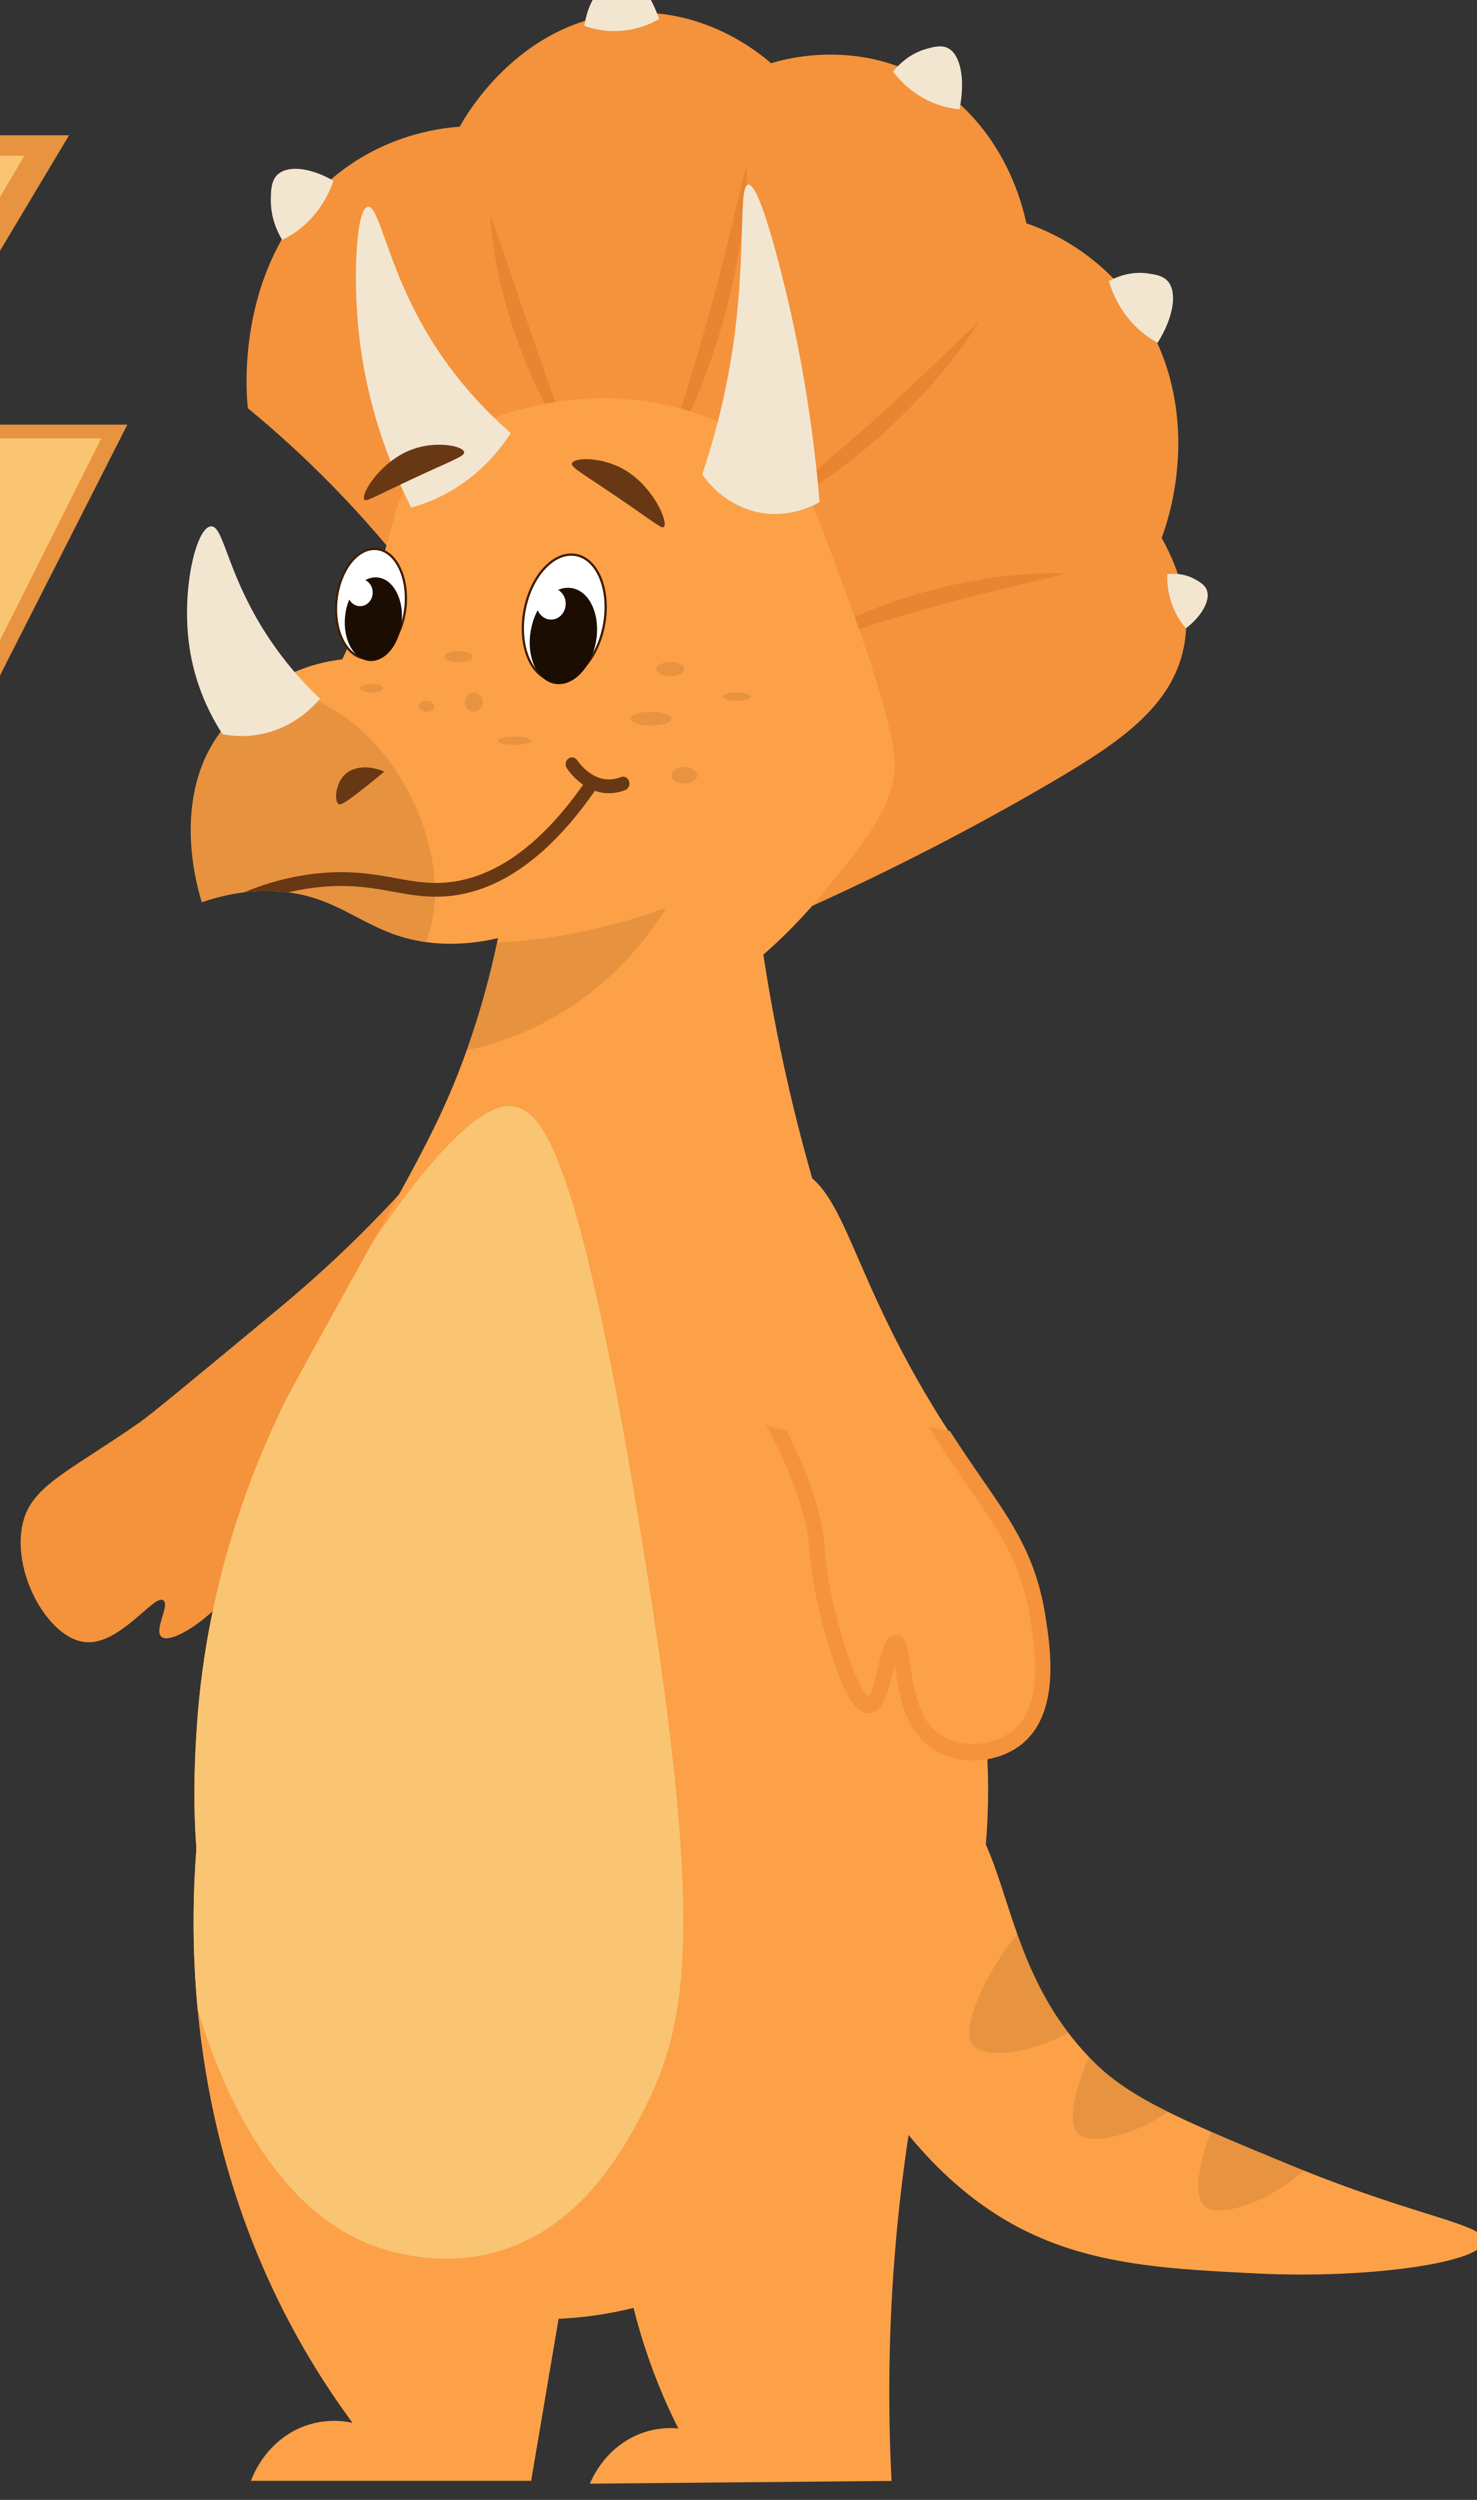 <?xml version="1.0" encoding="UTF-8"?>
<!-- Generator: Adobe Illustrator 24.0.2, SVG Export Plug-In . SVG Version: 6.00 Build 0)  -->
<svg enable-background="new 0 0 1080 1920" version="1.1" viewBox="240 620 650 1100" xml:space="preserve" xmlns="http://www.w3.org/2000/svg">
<rect x="240" y="620" width="650" height="1100" fill="#333333" stroke="none"/>
<style type="text/css">
	.triceratop-style0{fill:#F4933B;}
	.triceratop-style1{opacity:0.34;}
	.triceratop-style2{fill:#D16720;}
	.triceratop-style3{fill:#FCA147;}
	.triceratop-style4{fill:#F2E6D1;}
	.triceratop-style5{fill:#FFFFFF;stroke:#3F1E05;stroke-miterlimit:10;}
	.triceratop-style6{fill:#1C0D03;}
	.triceratop-style7{fill:#FFFFFF;}
	.triceratop-style8{fill:#683815;}
	.triceratop-style9{fill:#F9C573;}
	.triceratop-style10{opacity:0.14;fill:#683815;}
	.triceratop-style11{opacity:0.14;}
</style>

	<path class="triceratop-style0" d="m465.42 1094c-9.23-6.43-29.76 41.3-102.91 101.94-37.35 30.96-56.03 46.45-61.23 50.07-32.22 22.45-48.43 28.07-51.61 45.94-3.83 21.53 11.94 48.79 27.56 50.6 15.61 1.81 30.88-21.83 34.79-18.25 2.59 2.37-4.16 12.72-1.12 15.79 3.08 3.11 14.19-3.31 22.47-10.93 10.56-9.73 15.16-20.19 17.97-25.5 12.47-23.56 35.21-31.48 46.9-38.53 51.37-30.98 82.28-160.6 67.18-171.13z"/>
	<path class="triceratop-style0" d="m432.2 888.28c-12.38-17.1-27.58-35.78-46.05-54.65-12.75-13.02-25.26-24.29-37.07-34-0.64-5.84-5.61-59.15 31.45-95.94 24.13-23.95 52.35-27.27 61.78-27.93 2.35-4.33 25.32-45.05 70.77-49.79 35.61-3.71 60.89 17.18 66.27 21.86 4.91-1.56 43.28-12.98 77.51 13.36 26.1 20.08 33.18 49.33 34.82 57.08 7.02 2.34 37.21 13.34 55.04 47.36 22.35 42.65 6.54 85.76 4.49 91.08 6.07 10.82 13.1 27.62 10.11 46.15-4.5 27.88-29.17 44.21-59.53 61.93-34.68 20.24-82.37 45.55-142.65 70.43-42.32-48.98-84.63-97.96-126.94-146.94z"/>
	<g class="triceratop-style1">
		<path class="triceratop-style2" d="m490.61 815.42c-5.17-7.21-9.54-14.98-13.47-23-3.91-8.03-7.34-16.34-10.27-24.84-2.95-8.5-5.4-17.2-7.31-26.04-1.9-8.84-3.3-17.81-3.76-26.92 3.2 8.44 5.98 16.89 8.84 25.29l8.55 25.12c2.87 8.35 5.82 16.68 8.77 25.03 2.92 8.37 5.94 16.72 8.65 25.36z"/>
		<path class="triceratop-style2" d="m532.81 822.16c3.27-10.89 6.73-21.56 10-32.29 3.3-10.71 6.42-21.45 9.4-32.24 2.97-10.79 5.77-21.63 8.45-32.54 2.69-10.91 5.21-21.89 8.01-32.94-0.02 11.45-1.13 22.85-2.83 34.14-1.75 11.28-4.15 22.45-7.18 33.42-3.04 10.97-6.66 21.74-10.93 32.21-4.28 10.46-9.13 20.65-14.92 30.24z"/>
		<path class="triceratop-style2" d="m574.25 847.71c8.32-7.08 16.7-13.86 24.94-20.8 8.26-6.91 16.38-13.95 24.41-21.11 8.02-7.17 15.93-14.49 23.78-21.94 7.85-7.44 15.6-15.05 23.62-22.54-5.91 9.5-12.71 18.3-19.93 26.65-7.26 8.32-15.01 16.15-23.18 23.44-8.17 7.28-16.73 14.05-25.67 20.17-8.94 6.1-18.22 11.65-27.97 16.13z"/>
		<path class="triceratop-style2" d="m587.76 906.67c9.04-5.98 18.61-10.93 28.41-15.24 9.82-4.28 19.9-7.88 30.15-10.76 10.25-2.91 20.67-5.1 31.17-6.56 10.5-1.43 21.09-2.18 31.68-1.72-10.32 2.57-20.57 4.85-30.76 7.37-10.19 2.48-20.31 5.12-30.38 7.96-10.08 2.83-20.1 5.88-30.11 9.1-10.02 3.19-19.99 6.62-30.16 9.85z"/>
	</g>
	<path class="triceratop-style3" d="m664.72 1480.9c-6.41 22.25-28.06 97.48-97.72 136.01-6.19 3.44-33.89 18.23-68.88 22.42-25.55 3.05-54.96 0.45-82.76-16.35-11.15-6.74-20.5-14.83-28.47-23.79-23.15-26-34.66-59.31-44.56-87.93-9.91-28.71-14.23-55.36-15.9-77.84-1.68-22.84-0.6-41.37 0.17-53.31 4.58-70.28 28.67-122.11 38.19-142.08 2.38-5 14.69-27.21 39.32-71.65 20.24-36.55 31.1-55.58 41.28-84.21 0.09-0.27 0.18-0.53 0.28-0.8 6.59-18.7 10.6-34.94 13.05-46.52 0.15-0.7 0.29-1.38 0.42-2.05-5.1 1.21-13.41 2.76-23.58 2.43-2.89-0.1-5.6-0.33-8.15-0.68-25.45-3.5-35.56-18.63-60.55-21.9-1.75-0.23-3.56-0.39-5.44-0.5-3.74-0.21-8.45-0.19-13.99 0.49-5.43 0.67-11.67 1.98-18.59 4.37-1.38-4.23-13.61-43.27 6.74-72.86 7.59-11.03 17.14-18.54 23.68-22.83 3-1.97 5.38-3.25 6.65-3.89 9.76-4.86 18.64-6.61 24.71-7.29 2.44-5.15 6.1-13.13 10.1-23.07 12.75-31.62 11.8-43.72 19.1-54.65 17.97-26.92 49.4-32.73 62.89-35.22 38.63-7.13 88.26 4.35 112.33 40.08 2.48 3.69 7.29 16.63 16.84 42.5 24.01 64.97 22.58 76.57 21.35 82.58-3.42 16.78-13.12 28.66-30.34 49.79-10.14 12.45-19.78 21.66-26.95 27.93 4.91 32.18 14.31 80.73 33.69 137.23 21.79 63.45 33.66 71.35 47.18 120.23 11.12 40.03 29.76 107.44 7.91 183.36z"/>
	<path class="triceratop-style4" d="m401.87 710.98c-4.86 0.75-6.3 27.32-4.49 49.79 2.82 35.11 13.8 63.21 23.59 82.58 5.92-1.61 15.1-4.93 24.71-12.14 9.56-7.17 15.63-15.24 19.1-20.64-13.38-11.7-29.92-29.31-42.68-54.65-12.37-24.53-15.82-45.62-20.23-44.94z"/>
	<path class="triceratop-style4" d="m569.24 701.26c-4.42 0.73-0.67 30.6-6.74 71.65-3.56 24.04-9.2 43.25-13.48 55.86 2.21 3.13 9.09 12.05 21.34 15.79 15.2 4.63 27.62-2.09 30.33-3.64-3.67-43.23-10.82-77.28-16.85-100.79-2.84-11.1-10.24-39.58-14.6-38.87z"/>
	
		
			<ellipse class="triceratop-style5" transform="matrix(.185 -.983 .983 .185 -478.89 1206.6)" cx="488.11" cy="892.07" rx="28.07" ry="17.77"/>
		
			<ellipse class="triceratop-style6" transform="matrix(.179 -.984 .984 .179 -484.47 1218.7)" cx="487.67" cy="899.51" rx="21.38" ry="14.56"/>
		<ellipse class="triceratop-style7" cx="482.52" cy="885.67" rx="6.44" ry="6.96"/>
	
	
		
			<ellipse class="triceratop-style5" transform="matrix(.105 -.994 .994 .105 -519.53 1194)" cx="403.76" cy="885.7" rx="24.22" ry="15.27"/>
		
			<ellipse class="triceratop-style6" transform="matrix(.102 -.995 .995 .102 -524.57 1203.4)" cx="403.96" cy="892.13" rx="18.45" ry="12.51"/>
		<ellipse class="triceratop-style7" cx="398.47" cy="880.73" rx="5.55" ry="6"/>
	
	<path class="triceratop-style8" d="m491.73 823.92c-0.51 1.76 3.95 3.91 21.34 15.79 15.61 10.66 18.14 13.11 19.1 12.14 2.05-2.07-4.81-18.22-17.97-25.5-9.83-5.44-21.69-5.11-22.47-2.43z"/>
	<path class="triceratop-style8" d="m444.26 818.98c0.25 1.82-4.46 3.2-23.34 12.03-16.95 7.92-19.8 9.92-20.6 8.8-1.72-2.39 7.36-17.2 21.41-22.19 10.47-3.72 22.15-1.41 22.53 1.36z"/>
	
		<path class="triceratop-style8" d="m501.79 967.97-0.03 0.06c-18.97 27.25-39.6 42.7-61.31 45.92-10.32 1.52-18.57 0.02-27.31-1.55-9.22-1.68-18.76-3.41-32.35-2.08-4.66 0.46-9.3 1.24-13.92 2.33-1.74-0.23-3.55-0.39-5.44-0.5-3.74-0.21-8.45-0.19-13.98 0.49 10.75-4.48 21.74-7.29 32.82-8.37 14.32-1.41 24.67 0.47 33.8 2.14 8.66 1.57 16.14 2.93 25.61 1.52 19.94-2.95 39.09-17.28 56.94-42.63 0.22-0.3 0.44-0.62 0.65-0.92 0.93-1.34 2.68-1.6 3.93-0.6 1.22 0.99 1.47 2.85 0.59 4.19z"/>
	
	
		<path class="triceratop-style8" d="m507.99 969.05c-0.21 0-0.41 0-0.62-0.01-9.87-0.33-16.19-8.46-17.89-10.94-0.92-1.35-0.66-3.25 0.58-4.25 1.25-1 3-0.72 3.93 0.63 1.32 1.93 6.21 8.24 13.56 8.49 1.9 0.07 3.81-0.28 5.68-1.03 1.45-0.58 3.07 0.23 3.61 1.8s-0.21 3.32-1.67 3.9c-2.35 0.93-4.76 1.41-7.18 1.41z"/>
	
	<path class="triceratop-style8" d="m388.97 973.77c-1.88-1.26-1.32-8.06 1.95-12.02 3.7-4.49 10.9-5.37 18.17-2.2-2.22 1.88-5.49 4.59-9.54 7.76-8.43 6.6-9.78 7-10.58 6.46z"/>
	<path class="triceratop-style4" d="m364.18 725.58c3.33-1.59 8.91-4.82 14.1-10.96 4.82-5.7 7.26-11.49 8.49-15.09-10.98-6.29-21.32-6.93-25.34-1.91-2.09 2.61-2.17 6.4-2.25 9.72-0.19 8.7 3.2 15.25 5 18.24z"/>
	<path class="triceratop-style4" d="m497.16 631.39c3.46 1.23 9.6 2.87 17.26 2.07 7.11-0.74 12.51-3.28 15.65-5.07-4.26-12.62-11.55-20.58-17.64-19.75-3.17 0.43-5.58 3.18-7.68 5.59-5.54 6.33-7.08 13.64-7.59 17.16z"/>
	<path class="triceratop-style4" d="m633 651.49c2.31 3.05 6.67 8.01 13.52 11.78 6.36 3.5 12.17 4.51 15.72 4.83 2.69-13.11 0.5-24.07-5.04-26.91-2.89-1.48-6.28-0.56-9.26 0.24-7.81 2.12-12.75 7.39-14.94 10.06z"/>
	<path class="triceratop-style4" d="m728 743.67c1.1 3.76 3.44 10.11 8.51 16.37 4.7 5.81 9.75 9.08 12.93 10.79 7-11.1 8.73-22.14 4.56-27.01-2.17-2.53-5.64-3.04-8.68-3.49-7.98-1.17-14.38 1.74-17.32 3.34z"/>
	<path class="triceratop-style4" d="m753.73 872.65c-0.12 2.8 0.01 7.67 1.99 13.19 1.83 5.12 4.47 8.64 6.21 10.63 7.19-5.57 10.84-12.49 9.16-16.85-0.88-2.27-3.08-3.52-5.01-4.63-5.09-2.89-10.02-2.64-12.35-2.34z"/>
	<path class="triceratop-style3" d="m491.96 1575.6c-2.02 21.45-4.05 42.91-6.07 64.36-4.05 23.88-8.1 47.77-12.14 71.65h-123.33c1.33-3.45 5.78-13.82 16.64-20.64 12.61-7.94 25.05-5.54 28.08-4.86-12.57-17.03-25.64-37.96-37.07-63.15-19.13-42.18-27.73-83.31-31.07-118.65v-0.01c-2.65-28.1-1.97-52.52-0.56-70.91 0.06-0.78 0.12-1.55 0.18-2.31 28.17 19.47 58.66 42.75 90.05 70.43 28.8 25.42 53.8 50.5 75.29 74.09z"/>
	<path class="triceratop-style3" d="m652.36 1495.5c-7.44 30.84-14.23 67.59-17.97 109.3-3.59 39.99-3.62 76.04-2.03 106.87-44.26 0.4-88.51 0.81-132.77 1.21 1.42-3.33 6.11-13.16 16.85-19.43 9.57-5.59 18.57-5.2 22.07-4.86-5.86-11.63-11.68-25.4-16.46-41.29-12.62-41.98-12.17-79.51-9.69-104.44 46.67-15.79 93.34-31.57 140-47.36z"/>
	<path class="triceratop-style3" d="m893.08 1606.1c-0.56 9.74-52.13 16.63-99.15 14.32-47.21-2.33-85.91-4.24-122.48-30.77-59.53-43.22-93.08-136.92-67.52-169.71 10.12-12.97 30.49-17.66 46.28-12.29 23.02 7.82 26.9 33.78 37.51 63.49 5.03 14.09 11.57 29.02 22.38 43.26 2.76 3.66 5.82 7.26 9.2 10.8 0.56 0.6 1.13 1.19 1.72 1.77 8.46 8.51 18.71 15.2 32.97 22.28 5.64 2.82 11.91 5.68 18.94 8.76 9.92 4.32 21.35 9.06 34.69 14.57 2.08 0.86 4.13 1.7 6.14 2.5 51.57 20.68 79.74 23.77 79.32 31.02z"/>
	<path class="triceratop-style3" d="m547.06 1149.8c6.57-13.3 25.07-19.33 38.54-16.83 26.18 4.86 25.28 40.39 64.72 105.43 25.36 41.81 42.04 54.01 47.62 90.23 2.04 13.26 5.99 38.84-8.33 51.48-10.27 9.07-27.96 9.74-38.32 1.24-15.16-12.43-11.52-41.9-15.91-41.98-4.16-0.08-5.24 26.46-11.72 27.18-6.52 0.73-14.11-25.1-15.84-30.99-5.93-20.18-7-36.17-7.01-36.35-3.86-57.52-70.03-116.45-53.75-149.41z"/>
	
		<path class="triceratop-style0" d="m666.8 1275.2c13.79 19.98 22.9 33.17 26.69 57.72 1.98 12.84 5.67 36.75-7.14 48.06-9.12 8.06-25.08 8.6-34.15 1.16-8.56-7.02-10.46-20.92-11.72-30.12-1-7.27-1.72-12.52-6.16-12.61h-0.1c-4.46 0-5.84 5.87-7.73 13.98-0.89 3.81-2.71 11.58-4.31 13.13-0.98-0.61-5.26-4.53-12.26-28.37-5.75-19.56-6.85-35.35-6.86-35.51-1.2-18-8.28-36.06-16.99-53.28-3.09-0.47-6.09-1.3-9-2.45 9.72 18.29 18.02 37.56 19.27 56.26 0.04 0.68 1.17 16.82 7.16 37.19 8.95 30.45 14.84 34.01 19.4 33.51 5.91-0.67 7.96-9.42 10.14-18.68 0.21-0.88 0.44-1.88 0.69-2.9 0.04 0.27 0.07 0.54 0.11 0.81 1.42 10.37 3.57 26.04 14.32 34.85 5.48 4.49 12.75 6.71 20.11 6.71 8.12 0 16.35-2.7 22.38-8.03 15.83-13.98 11.57-41.62 9.52-54.9-4.05-26.29-14.07-40.8-27.93-60.88-4.32-6.25-9.05-13.12-14.2-21.15-3.09-0.58-6.18-1.18-9.27-1.76 6.64 10.75 12.66 19.48 18.03 27.26z"/>
	
	<path class="triceratop-style9" d="m524.31 1546.5c-4.29 8.55-11.2 21.99-21.83 34.63-9.84 11.69-22.87 22.7-39.95 28.51-24.53 8.33-47.96 2.72-60.66-2.43-5.22-2.13-10.22-4.81-14.98-8-27.65-18.53-47.53-54.1-59.89-94.86v-0.01c-2.65-28.1-1.97-52.52-0.56-70.91-1.67-22.84-0.6-41.37 0.18-53.31 4.57-70.28 28.67-122.11 38.19-142.08 2.38-5 14.69-27.21 39.31-71.65 41.55-61.19 57.03-60.33 61.78-59.51 12.22 2.13 28.28 17.05 56.16 188.23 27.35 167.92 21.56 212.9 2.25 251.39z"/>
	<path class="triceratop-style10" d="m427.43 1034.5c-25.45-3.5-35.55-18.63-60.56-21.9-1.74-0.23-3.55-0.39-5.44-0.5-3.74-0.21-8.45-0.19-13.98 0.49-5.44 0.67-11.67 1.98-18.59 4.37-1.39-4.23-13.61-43.27 6.74-72.86 7.58-11.03 17.13-18.54 23.68-22.83 13.02 2.89 25.63 8.65 35.85 16.76 28 22.21 44.33 67.03 32.3 96.47z"/>
	<path class="triceratop-style4" d="m332.84 851.61c-6.44 0.38-13.03 27.43-9.57 52.42 2.44 17.65 9.44 30.95 14.63 39.02 4.21 0.83 13.62 2.06 24.45-2.21 9.57-3.77 15.62-10.01 18.47-13.39-8.37-7.92-19.84-20.48-29.61-38.5-11.92-22.01-13.42-37.63-18.37-37.34z"/>
	<g class="triceratop-style11">
		<ellipse class="triceratop-style8" cx="526.56" cy="936.25" rx="8.99" ry="3.04"/>
		<ellipse class="triceratop-style8" cx="448.49" cy="928.96" rx="3.93" ry="4.25"/>
		<ellipse class="triceratop-style8" cx="466.46" cy="945.96" rx="7.3" ry="1.82"/>
		<ellipse class="triceratop-style8" cx="534.98" cy="914.39" rx="6.18" ry="3.04"/>
		<ellipse class="triceratop-style8" cx="403.56" cy="922.89" rx="5.05" ry="1.82"/>
		<ellipse class="triceratop-style8" cx="441.75" cy="908.92" rx="6.18" ry="2.43"/>
		<ellipse class="triceratop-style8" cx="427.71" cy="930.78" rx="3.37" ry="2.43"/>
		<ellipse class="triceratop-style8" cx="541.16" cy="961.14" rx="5.62" ry="3.64"/>
		<ellipse class="triceratop-style8" cx="564.18" cy="926.53" rx="6.18" ry="1.82"/>
	
	
		<path class="triceratop-style8" d="m710.09 1514.4c-16.76 9.42-37.21 11.83-42 5.34-5.43-7.36 5.39-31.4 19.62-48.6 5.03 14.09 11.57 29.03 22.38 43.26z"/>
		<path class="triceratop-style8" d="m753.97 1549.3c-15.47 10.64-34.55 15.01-39.8 9.29-4.36-4.74-1.42-18.85 5.11-33.35 0.56 0.6 1.13 1.19 1.72 1.77 8.46 8.51 18.72 15.21 32.97 22.29z"/>
		<path class="triceratop-style8" d="m813.74 1575.1c-15.39 14.09-37.79 21.37-43.9 15.4-4.47-4.37-2.44-18.02 3.07-32.47 9.92 4.32 21.35 9.06 34.69 14.57 2.07 0.86 4.13 1.69 6.14 2.5z"/>
	</g>
	<path class="triceratop-style10" d="m533.25 1019.4c-7.59 12.29-25.13 36.71-57.08 52.22-11.11 5.39-21.68 8.6-30.77 10.52 0.09-0.27 0.18-0.53 0.28-0.8 6.59-18.7 10.6-34.94 13.05-46.52 6.67-0.38 13.71-1.02 21.08-2.05 20.94-2.92 38.92-8.05 53.44-13.37z"/>

<g transform="matrix(.375 0 0 .375 338.17 493)" stroke-width="2.67"><g fill="#e79340"><path transform="matrix(.722 0 -.167 .977 151.7 817.84)" d="m-901.09 303.8-364.77-631.8 729.55-2e-5z" stroke-width="3.179"/><path transform="matrix(.5 0 -.211 .984 86.612 1159.7)" d="m-901.09 303.8-364.77-631.8 729.55-2e-5z" stroke-width="3.804"/><rect transform="rotate(255.6)" x="-942.8" y="-809.65" width="197.56" height="213.54" stroke-width="2.67"/></g><g fill="#f9c573"><path transform="matrix(.717 0 -.174 1 179.35 817.31)" d="m-947.57 224.33-300.41-520.32 600.82-2e-5z" stroke-width="3.154"/><path transform="matrix(.639 0 -.305 1.343 62.778 503.76)" d="m-433.77 668.94-236.02-408.79 472.03-2e-5z" stroke-width="2.881"/><rect transform="matrix(.973 -.23 .199 .98 0 0)" x="-739.57" y="752.59" width="202.91" height="178.96" stroke-width="2.67"/></g></g></svg>

